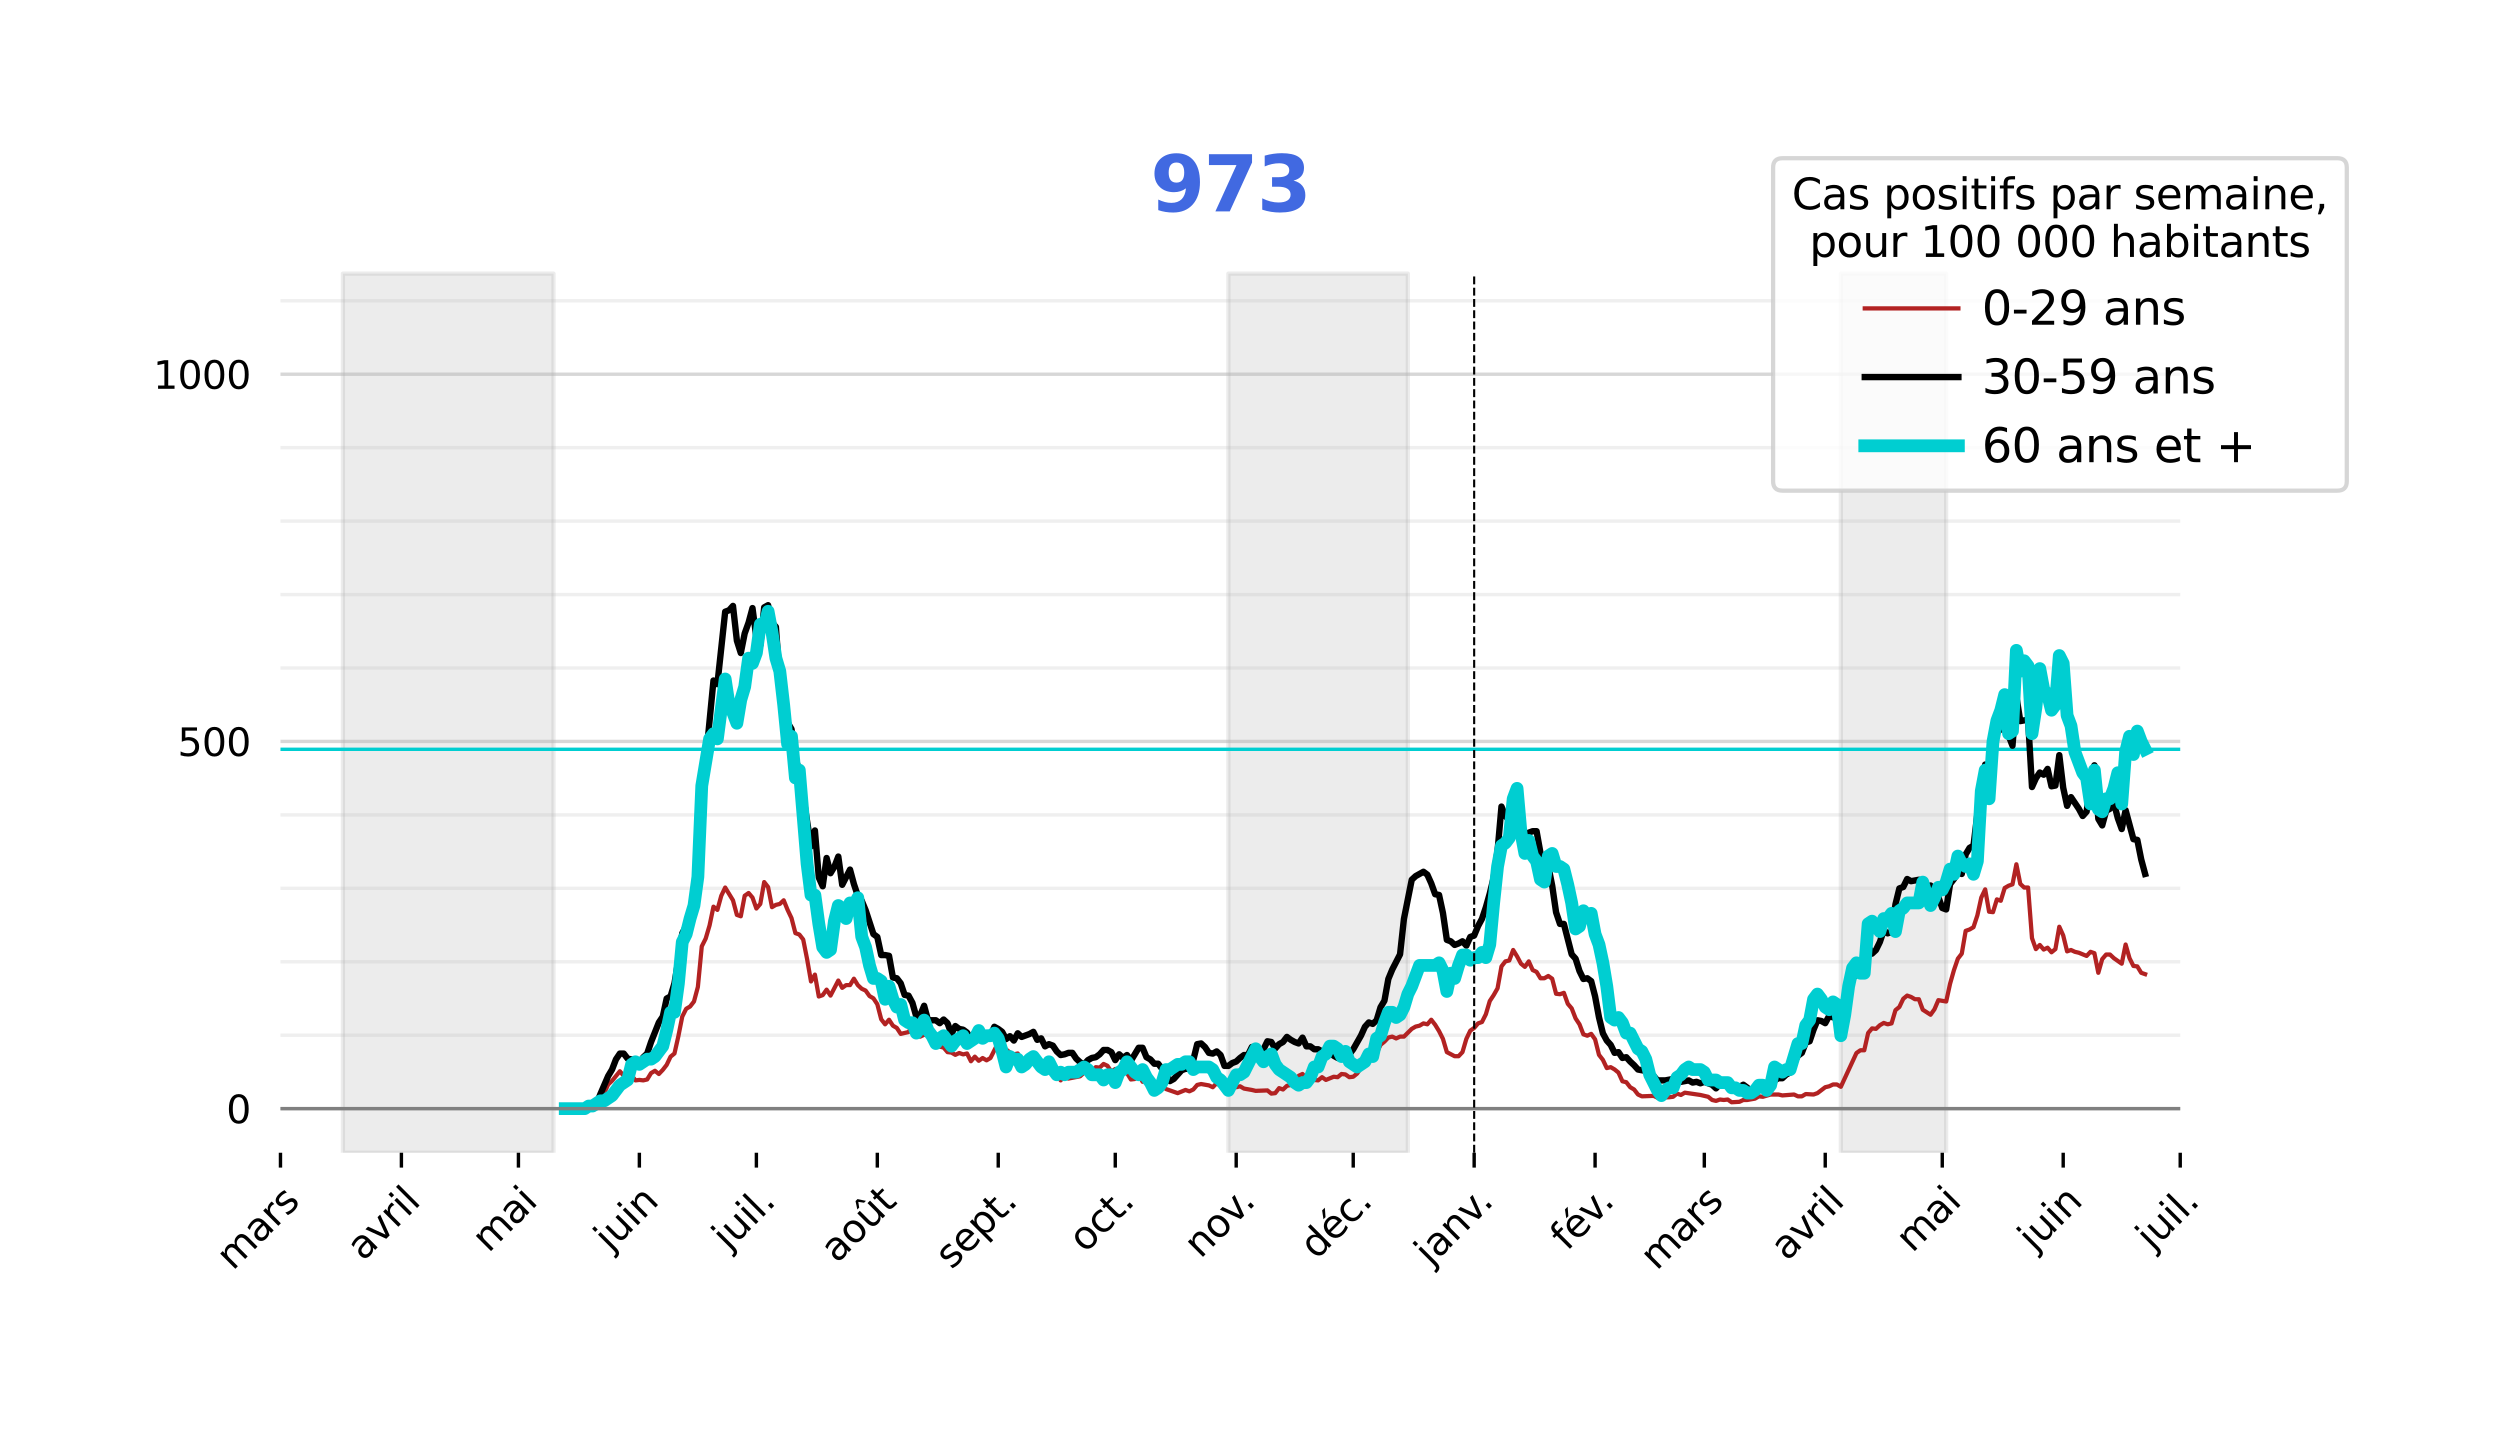 <?xml version="1.0" encoding="utf-8" standalone="no"?>
<!DOCTYPE svg PUBLIC "-//W3C//DTD SVG 1.1//EN"
  "http://www.w3.org/Graphics/SVG/1.1/DTD/svg11.dtd">
<svg height="336.05pt" version="1.1" viewBox="0 0 587.445 336.05" width="587.445pt" xmlns="http://www.w3.org/2000/svg" xmlns:xlink="http://www.w3.org/1999/xlink">
 <defs>
  <style type="text/css">*{stroke-linecap:butt;stroke-linejoin:round;}</style>
 </defs>
 <g id="figure_1">
  <g id="patch_1">
   <path d="M 0 336.05 
L 587.445 336.05 
L 587.445 0 
L 0 0 
z
" style="fill:#ffffff;"/>
  </g>
  <g id="axes_1">
   <g id="patch_2">
    <path d="M 65.905 270.861 
L 512.305 270.861 
L 512.305 53.421 
L 65.905 53.421 
z
" style="fill:none;opacity:0;"/>
   </g>
   <g id="patch_3">
    <path clip-path="url(#p970614bb19)" d="M 80.571 270.861 
L 80.571 64.293 
L 130.069 64.293 
L 130.069 270.861 
z
" style="fill:#808080;opacity:0.15;stroke:#808080;stroke-linejoin:miter;"/>
   </g>
   <g id="patch_4">
    <path clip-path="url(#p970614bb19)" d="M 288.647 270.861 
L 288.647 64.293 
L 330.812 64.293 
L 330.812 270.861 
z
" style="fill:#808080;opacity:0.15;stroke:#808080;stroke-linejoin:miter;"/>
   </g>
   <g id="patch_5">
    <path clip-path="url(#p970614bb19)" d="M 432.558 270.861 
L 432.558 64.293 
L 457.307 64.293 
L 457.307 270.861 
z
" style="fill:#808080;opacity:0.15;stroke:#808080;stroke-linejoin:miter;"/>
   </g>
   <g id="matplotlib.axis_1">
    <g id="xtick_1">
     <g id="line2d_1">
      <defs>
       <path d="M 0 0 
L 0 3.5 
" id="mcc4a1813ba" style="stroke:#000000;stroke-width:0.8;"/>
      </defs>
      <g>
       <use style="stroke:#000000;stroke-width:0.8;" x="65.905" xlink:href="#mcc4a1813ba" y="270.861"/>
      </g>
     </g>
     <g id="text_1">
      <!-- mars -->
      <g transform="translate(54.71 298.726)rotate(-45)scale(0.09 -0.09)">
       <defs>
        <path d="M 3328 2828 
Q 3544 3216 3844 3400 
Q 4144 3584 4550 3584 
Q 5097 3584 5394 3201 
Q 5691 2819 5691 2113 
L 5691 0 
L 5113 0 
L 5113 2094 
Q 5113 2597 4934 2840 
Q 4756 3084 4391 3084 
Q 3944 3084 3684 2787 
Q 3425 2491 3425 1978 
L 3425 0 
L 2847 0 
L 2847 2094 
Q 2847 2600 2669 2842 
Q 2491 3084 2119 3084 
Q 1678 3084 1418 2786 
Q 1159 2488 1159 1978 
L 1159 0 
L 581 0 
L 581 3500 
L 1159 3500 
L 1159 2956 
Q 1356 3278 1631 3431 
Q 1906 3584 2284 3584 
Q 2666 3584 2933 3390 
Q 3200 3197 3328 2828 
z
" id="DejaVuSans-6d" transform="scale(0.016)"/>
        <path d="M 2194 1759 
Q 1497 1759 1228 1600 
Q 959 1441 959 1056 
Q 959 750 1161 570 
Q 1363 391 1709 391 
Q 2188 391 2477 730 
Q 2766 1069 2766 1631 
L 2766 1759 
L 2194 1759 
z
M 3341 1997 
L 3341 0 
L 2766 0 
L 2766 531 
Q 2569 213 2275 61 
Q 1981 -91 1556 -91 
Q 1019 -91 701 211 
Q 384 513 384 1019 
Q 384 1609 779 1909 
Q 1175 2209 1959 2209 
L 2766 2209 
L 2766 2266 
Q 2766 2663 2505 2880 
Q 2244 3097 1772 3097 
Q 1472 3097 1187 3025 
Q 903 2953 641 2809 
L 641 3341 
Q 956 3463 1253 3523 
Q 1550 3584 1831 3584 
Q 2591 3584 2966 3190 
Q 3341 2797 3341 1997 
z
" id="DejaVuSans-61" transform="scale(0.016)"/>
        <path d="M 2631 2963 
Q 2534 3019 2420 3045 
Q 2306 3072 2169 3072 
Q 1681 3072 1420 2755 
Q 1159 2438 1159 1844 
L 1159 0 
L 581 0 
L 581 3500 
L 1159 3500 
L 1159 2956 
Q 1341 3275 1631 3429 
Q 1922 3584 2338 3584 
Q 2397 3584 2469 3576 
Q 2541 3569 2628 3553 
L 2631 2963 
z
" id="DejaVuSans-72" transform="scale(0.016)"/>
        <path d="M 2834 3397 
L 2834 2853 
Q 2591 2978 2328 3040 
Q 2066 3103 1784 3103 
Q 1356 3103 1142 2972 
Q 928 2841 928 2578 
Q 928 2378 1081 2264 
Q 1234 2150 1697 2047 
L 1894 2003 
Q 2506 1872 2764 1633 
Q 3022 1394 3022 966 
Q 3022 478 2636 193 
Q 2250 -91 1575 -91 
Q 1294 -91 989 -36 
Q 684 19 347 128 
L 347 722 
Q 666 556 975 473 
Q 1284 391 1588 391 
Q 1994 391 2212 530 
Q 2431 669 2431 922 
Q 2431 1156 2273 1281 
Q 2116 1406 1581 1522 
L 1381 1569 
Q 847 1681 609 1914 
Q 372 2147 372 2553 
Q 372 3047 722 3315 
Q 1072 3584 1716 3584 
Q 2034 3584 2315 3537 
Q 2597 3491 2834 3397 
z
" id="DejaVuSans-73" transform="scale(0.016)"/>
       </defs>
       <use xlink:href="#DejaVuSans-6d"/>
       <use x="97.412" xlink:href="#DejaVuSans-61"/>
       <use x="158.691" xlink:href="#DejaVuSans-72"/>
       <use x="199.805" xlink:href="#DejaVuSans-73"/>
      </g>
     </g>
    </g>
    <g id="xtick_2">
     <g id="line2d_2">
      <g>
       <use style="stroke:#000000;stroke-width:0.8;" x="94.321" xlink:href="#mcc4a1813ba" y="270.861"/>
      </g>
     </g>
     <g id="text_2">
      <!-- avril -->
      <g transform="translate(85.337 296.515)rotate(-45)scale(0.09 -0.09)">
       <defs>
        <path d="M 191 3500 
L 800 3500 
L 1894 563 
L 2988 3500 
L 3597 3500 
L 2284 0 
L 1503 0 
L 191 3500 
z
" id="DejaVuSans-76" transform="scale(0.016)"/>
        <path d="M 603 3500 
L 1178 3500 
L 1178 0 
L 603 0 
L 603 3500 
z
M 603 4863 
L 1178 4863 
L 1178 4134 
L 603 4134 
L 603 4863 
z
" id="DejaVuSans-69" transform="scale(0.016)"/>
        <path d="M 603 4863 
L 1178 4863 
L 1178 0 
L 603 0 
L 603 4863 
z
" id="DejaVuSans-6c" transform="scale(0.016)"/>
       </defs>
       <use xlink:href="#DejaVuSans-61"/>
       <use x="61.279" xlink:href="#DejaVuSans-76"/>
       <use x="120.459" xlink:href="#DejaVuSans-72"/>
       <use x="161.572" xlink:href="#DejaVuSans-69"/>
       <use x="189.355" xlink:href="#DejaVuSans-6c"/>
      </g>
     </g>
    </g>
    <g id="xtick_3">
     <g id="line2d_3">
      <g>
       <use style="stroke:#000000;stroke-width:0.8;" x="121.82" xlink:href="#mcc4a1813ba" y="270.861"/>
      </g>
     </g>
     <g id="text_3">
      <!-- mai -->
      <g transform="translate(114.788 294.563)rotate(-45)scale(0.09 -0.09)">
       <use xlink:href="#DejaVuSans-6d"/>
       <use x="97.412" xlink:href="#DejaVuSans-61"/>
       <use x="158.691" xlink:href="#DejaVuSans-69"/>
      </g>
     </g>
    </g>
    <g id="xtick_4">
     <g id="line2d_4">
      <g>
       <use style="stroke:#000000;stroke-width:0.8;" x="150.235" xlink:href="#mcc4a1813ba" y="270.861"/>
      </g>
     </g>
     <g id="text_4">
      <!-- juin -->
      <g transform="translate(143.469 294.299)rotate(-45)scale(0.09 -0.09)">
       <defs>
        <path d="M 603 3500 
L 1178 3500 
L 1178 -63 
Q 1178 -731 923 -1031 
Q 669 -1331 103 -1331 
L -116 -1331 
L -116 -844 
L 38 -844 
Q 366 -844 484 -692 
Q 603 -541 603 -63 
L 603 3500 
z
M 603 4863 
L 1178 4863 
L 1178 4134 
L 603 4134 
L 603 4863 
z
" id="DejaVuSans-6a" transform="scale(0.016)"/>
        <path d="M 544 1381 
L 544 3500 
L 1119 3500 
L 1119 1403 
Q 1119 906 1312 657 
Q 1506 409 1894 409 
Q 2359 409 2629 706 
Q 2900 1003 2900 1516 
L 2900 3500 
L 3475 3500 
L 3475 0 
L 2900 0 
L 2900 538 
Q 2691 219 2414 64 
Q 2138 -91 1772 -91 
Q 1169 -91 856 284 
Q 544 659 544 1381 
z
M 1991 3584 
L 1991 3584 
z
" id="DejaVuSans-75" transform="scale(0.016)"/>
        <path d="M 3513 2113 
L 3513 0 
L 2938 0 
L 2938 2094 
Q 2938 2591 2744 2837 
Q 2550 3084 2163 3084 
Q 1697 3084 1428 2787 
Q 1159 2491 1159 1978 
L 1159 0 
L 581 0 
L 581 3500 
L 1159 3500 
L 1159 2956 
Q 1366 3272 1645 3428 
Q 1925 3584 2291 3584 
Q 2894 3584 3203 3211 
Q 3513 2838 3513 2113 
z
" id="DejaVuSans-6e" transform="scale(0.016)"/>
       </defs>
       <use xlink:href="#DejaVuSans-6a"/>
       <use x="27.783" xlink:href="#DejaVuSans-75"/>
       <use x="91.162" xlink:href="#DejaVuSans-69"/>
       <use x="118.945" xlink:href="#DejaVuSans-6e"/>
      </g>
     </g>
    </g>
    <g id="xtick_5">
     <g id="line2d_5">
      <g>
       <use style="stroke:#000000;stroke-width:0.8;" x="177.734" xlink:href="#mcc4a1813ba" y="270.861"/>
      </g>
     </g>
     <g id="text_5">
      <!-- juil. -->
      <g transform="translate(171.21 294.056)rotate(-45)scale(0.09 -0.09)">
       <defs>
        <path d="M 684 794 
L 1344 794 
L 1344 0 
L 684 0 
L 684 794 
z
" id="DejaVuSans-2e" transform="scale(0.016)"/>
       </defs>
       <use xlink:href="#DejaVuSans-6a"/>
       <use x="27.783" xlink:href="#DejaVuSans-75"/>
       <use x="91.162" xlink:href="#DejaVuSans-69"/>
       <use x="118.945" xlink:href="#DejaVuSans-6c"/>
       <use x="146.729" xlink:href="#DejaVuSans-2e"/>
      </g>
     </g>
    </g>
    <g id="xtick_6">
     <g id="line2d_6">
      <g>
       <use style="stroke:#000000;stroke-width:0.8;" x="206.15" xlink:href="#mcc4a1813ba" y="270.861"/>
      </g>
     </g>
     <g id="text_6">
      <!-- août -->
      <g transform="translate(196.663 297.018)rotate(-45)scale(0.09 -0.09)">
       <defs>
        <path d="M 1959 3097 
Q 1497 3097 1228 2736 
Q 959 2375 959 1747 
Q 959 1119 1226 758 
Q 1494 397 1959 397 
Q 2419 397 2687 759 
Q 2956 1122 2956 1747 
Q 2956 2369 2687 2733 
Q 2419 3097 1959 3097 
z
M 1959 3584 
Q 2709 3584 3137 3096 
Q 3566 2609 3566 1747 
Q 3566 888 3137 398 
Q 2709 -91 1959 -91 
Q 1206 -91 779 398 
Q 353 888 353 1747 
Q 353 2609 779 3096 
Q 1206 3584 1959 3584 
z
" id="DejaVuSans-6f" transform="scale(0.016)"/>
        <path d="M 544 1381 
L 544 3500 
L 1119 3500 
L 1119 1403 
Q 1119 906 1312 657 
Q 1506 409 1894 409 
Q 2359 409 2629 706 
Q 2900 1003 2900 1516 
L 2900 3500 
L 3475 3500 
L 3475 0 
L 2900 0 
L 2900 538 
Q 2691 219 2414 64 
Q 2138 -91 1772 -91 
Q 1169 -91 856 284 
Q 544 659 544 1381 
z
M 1991 3584 
L 1991 3584 
z
M 1753 5119 
L 2215 5119 
L 2981 3944 
L 2547 3944 
L 1984 4709 
L 1422 3944 
L 987 3944 
L 1753 5119 
z
" id="DejaVuSans-fb" transform="scale(0.016)"/>
        <path d="M 1172 4494 
L 1172 3500 
L 2356 3500 
L 2356 3053 
L 1172 3053 
L 1172 1153 
Q 1172 725 1289 603 
Q 1406 481 1766 481 
L 2356 481 
L 2356 0 
L 1766 0 
Q 1100 0 847 248 
Q 594 497 594 1153 
L 594 3053 
L 172 3053 
L 172 3500 
L 594 3500 
L 594 4494 
L 1172 4494 
z
" id="DejaVuSans-74" transform="scale(0.016)"/>
       </defs>
       <use xlink:href="#DejaVuSans-61"/>
       <use x="61.279" xlink:href="#DejaVuSans-6f"/>
       <use x="122.461" xlink:href="#DejaVuSans-fb"/>
       <use x="185.84" xlink:href="#DejaVuSans-74"/>
      </g>
     </g>
    </g>
    <g id="xtick_7">
     <g id="line2d_7">
      <g>
       <use style="stroke:#000000;stroke-width:0.8;" x="234.565" xlink:href="#mcc4a1813ba" y="270.861"/>
      </g>
     </g>
     <g id="text_7">
      <!-- sept. -->
      <g transform="translate(223.612 298.485)rotate(-45)scale(0.09 -0.09)">
       <defs>
        <path d="M 3597 1894 
L 3597 1613 
L 953 1613 
Q 991 1019 1311 708 
Q 1631 397 2203 397 
Q 2534 397 2845 478 
Q 3156 559 3463 722 
L 3463 178 
Q 3153 47 2828 -22 
Q 2503 -91 2169 -91 
Q 1331 -91 842 396 
Q 353 884 353 1716 
Q 353 2575 817 3079 
Q 1281 3584 2069 3584 
Q 2775 3584 3186 3129 
Q 3597 2675 3597 1894 
z
M 3022 2063 
Q 3016 2534 2758 2815 
Q 2500 3097 2075 3097 
Q 1594 3097 1305 2825 
Q 1016 2553 972 2059 
L 3022 2063 
z
" id="DejaVuSans-65" transform="scale(0.016)"/>
        <path d="M 1159 525 
L 1159 -1331 
L 581 -1331 
L 581 3500 
L 1159 3500 
L 1159 2969 
Q 1341 3281 1617 3432 
Q 1894 3584 2278 3584 
Q 2916 3584 3314 3078 
Q 3713 2572 3713 1747 
Q 3713 922 3314 415 
Q 2916 -91 2278 -91 
Q 1894 -91 1617 61 
Q 1341 213 1159 525 
z
M 3116 1747 
Q 3116 2381 2855 2742 
Q 2594 3103 2138 3103 
Q 1681 3103 1420 2742 
Q 1159 2381 1159 1747 
Q 1159 1113 1420 752 
Q 1681 391 2138 391 
Q 2594 391 2855 752 
Q 3116 1113 3116 1747 
z
" id="DejaVuSans-70" transform="scale(0.016)"/>
       </defs>
       <use xlink:href="#DejaVuSans-73"/>
       <use x="52.1" xlink:href="#DejaVuSans-65"/>
       <use x="113.623" xlink:href="#DejaVuSans-70"/>
       <use x="177.1" xlink:href="#DejaVuSans-74"/>
       <use x="216.309" xlink:href="#DejaVuSans-2e"/>
      </g>
     </g>
    </g>
    <g id="xtick_8">
     <g id="line2d_8">
      <g>
       <use style="stroke:#000000;stroke-width:0.8;" x="262.064" xlink:href="#mcc4a1813ba" y="270.861"/>
      </g>
     </g>
     <g id="text_8">
      <!-- oct. -->
      <g transform="translate(254.989 294.607)rotate(-45)scale(0.09 -0.09)">
       <defs>
        <path d="M 3122 3366 
L 3122 2828 
Q 2878 2963 2633 3030 
Q 2388 3097 2138 3097 
Q 1578 3097 1268 2742 
Q 959 2388 959 1747 
Q 959 1106 1268 751 
Q 1578 397 2138 397 
Q 2388 397 2633 464 
Q 2878 531 3122 666 
L 3122 134 
Q 2881 22 2623 -34 
Q 2366 -91 2075 -91 
Q 1284 -91 818 406 
Q 353 903 353 1747 
Q 353 2603 823 3093 
Q 1294 3584 2113 3584 
Q 2378 3584 2631 3529 
Q 2884 3475 3122 3366 
z
" id="DejaVuSans-63" transform="scale(0.016)"/>
       </defs>
       <use xlink:href="#DejaVuSans-6f"/>
       <use x="61.182" xlink:href="#DejaVuSans-63"/>
       <use x="116.162" xlink:href="#DejaVuSans-74"/>
       <use x="155.371" xlink:href="#DejaVuSans-2e"/>
      </g>
     </g>
    </g>
    <g id="xtick_9">
     <g id="line2d_9">
      <g>
       <use style="stroke:#000000;stroke-width:0.8;" x="290.48" xlink:href="#mcc4a1813ba" y="270.861"/>
      </g>
     </g>
     <g id="text_9">
      <!-- nov. -->
      <g transform="translate(282.092 295.919)rotate(-45)scale(0.09 -0.09)">
       <use xlink:href="#DejaVuSans-6e"/>
       <use x="63.379" xlink:href="#DejaVuSans-6f"/>
       <use x="124.561" xlink:href="#DejaVuSans-76"/>
       <use x="175.99" xlink:href="#DejaVuSans-2e"/>
      </g>
     </g>
    </g>
    <g id="xtick_10">
     <g id="line2d_10">
      <g>
       <use style="stroke:#000000;stroke-width:0.8;" x="317.979" xlink:href="#mcc4a1813ba" y="270.861"/>
      </g>
     </g>
     <g id="text_10">
      <!-- déc. -->
      <g transform="translate(309.337 296.174)rotate(-45)scale(0.09 -0.09)">
       <defs>
        <path d="M 2906 2969 
L 2906 4863 
L 3481 4863 
L 3481 0 
L 2906 0 
L 2906 525 
Q 2725 213 2448 61 
Q 2172 -91 1784 -91 
Q 1150 -91 751 415 
Q 353 922 353 1747 
Q 353 2572 751 3078 
Q 1150 3584 1784 3584 
Q 2172 3584 2448 3432 
Q 2725 3281 2906 2969 
z
M 947 1747 
Q 947 1113 1208 752 
Q 1469 391 1925 391 
Q 2381 391 2643 752 
Q 2906 1113 2906 1747 
Q 2906 2381 2643 2742 
Q 2381 3103 1925 3103 
Q 1469 3103 1208 2742 
Q 947 2381 947 1747 
z
" id="DejaVuSans-64" transform="scale(0.016)"/>
        <path d="M 3597 1894 
L 3597 1613 
L 953 1613 
Q 991 1019 1311 708 
Q 1631 397 2203 397 
Q 2534 397 2845 478 
Q 3156 559 3463 722 
L 3463 178 
Q 3153 47 2828 -22 
Q 2503 -91 2169 -91 
Q 1331 -91 842 396 
Q 353 884 353 1716 
Q 353 2575 817 3079 
Q 1281 3584 2069 3584 
Q 2775 3584 3186 3129 
Q 3597 2675 3597 1894 
z
M 3022 2063 
Q 3016 2534 2758 2815 
Q 2500 3097 2075 3097 
Q 1594 3097 1305 2825 
Q 1016 2553 972 2059 
L 3022 2063 
z
M 2466 5119 
L 3088 5119 
L 2070 3944 
L 1591 3944 
L 2466 5119 
z
" id="DejaVuSans-e9" transform="scale(0.016)"/>
       </defs>
       <use xlink:href="#DejaVuSans-64"/>
       <use x="63.477" xlink:href="#DejaVuSans-e9"/>
       <use x="125" xlink:href="#DejaVuSans-63"/>
       <use x="179.98" xlink:href="#DejaVuSans-2e"/>
      </g>
     </g>
    </g>
    <g id="xtick_11">
     <g id="line2d_11">
      <g>
       <use style="stroke:#000000;stroke-width:0.8;" x="346.395" xlink:href="#mcc4a1813ba" y="270.861"/>
      </g>
     </g>
     <g id="text_11">
      <!-- janv. -->
      <g transform="translate(336.233 297.693)rotate(-45)scale(0.09 -0.09)">
       <use xlink:href="#DejaVuSans-6a"/>
       <use x="27.783" xlink:href="#DejaVuSans-61"/>
       <use x="89.062" xlink:href="#DejaVuSans-6e"/>
       <use x="152.441" xlink:href="#DejaVuSans-76"/>
       <use x="203.871" xlink:href="#DejaVuSans-2e"/>
      </g>
     </g>
    </g>
    <g id="xtick_12">
     <g id="line2d_12">
      <g>
       <use style="stroke:#000000;stroke-width:0.8;" x="374.81" xlink:href="#mcc4a1813ba" y="270.861"/>
      </g>
     </g>
     <g id="text_12">
      <!-- fév. -->
      <g transform="translate(368.194 294.148)rotate(-45)scale(0.09 -0.09)">
       <defs>
        <path d="M 2375 4863 
L 2375 4384 
L 1825 4384 
Q 1516 4384 1395 4259 
Q 1275 4134 1275 3809 
L 1275 3500 
L 2222 3500 
L 2222 3053 
L 1275 3053 
L 1275 0 
L 697 0 
L 697 3053 
L 147 3053 
L 147 3500 
L 697 3500 
L 697 3744 
Q 697 4328 969 4595 
Q 1241 4863 1831 4863 
L 2375 4863 
z
" id="DejaVuSans-66" transform="scale(0.016)"/>
       </defs>
       <use xlink:href="#DejaVuSans-66"/>
       <use x="35.205" xlink:href="#DejaVuSans-e9"/>
       <use x="96.729" xlink:href="#DejaVuSans-76"/>
       <use x="148.158" xlink:href="#DejaVuSans-2e"/>
      </g>
     </g>
    </g>
    <g id="xtick_13">
     <g id="line2d_13">
      <g>
       <use style="stroke:#000000;stroke-width:0.8;" x="400.476" xlink:href="#mcc4a1813ba" y="270.861"/>
      </g>
     </g>
     <g id="text_13">
      <!-- mars -->
      <g transform="translate(389.281 298.726)rotate(-45)scale(0.09 -0.09)">
       <use xlink:href="#DejaVuSans-6d"/>
       <use x="97.412" xlink:href="#DejaVuSans-61"/>
       <use x="158.691" xlink:href="#DejaVuSans-72"/>
       <use x="199.805" xlink:href="#DejaVuSans-73"/>
      </g>
     </g>
    </g>
    <g id="xtick_14">
     <g id="line2d_14">
      <g>
       <use style="stroke:#000000;stroke-width:0.8;" x="428.891" xlink:href="#mcc4a1813ba" y="270.861"/>
      </g>
     </g>
     <g id="text_14">
      <!-- avril -->
      <g transform="translate(419.908 296.515)rotate(-45)scale(0.09 -0.09)">
       <use xlink:href="#DejaVuSans-61"/>
       <use x="61.279" xlink:href="#DejaVuSans-76"/>
       <use x="120.459" xlink:href="#DejaVuSans-72"/>
       <use x="161.572" xlink:href="#DejaVuSans-69"/>
       <use x="189.355" xlink:href="#DejaVuSans-6c"/>
      </g>
     </g>
    </g>
    <g id="xtick_15">
     <g id="line2d_15">
      <g>
       <use style="stroke:#000000;stroke-width:0.8;" x="456.39" xlink:href="#mcc4a1813ba" y="270.861"/>
      </g>
     </g>
     <g id="text_15">
      <!-- mai -->
      <g transform="translate(449.359 294.563)rotate(-45)scale(0.09 -0.09)">
       <use xlink:href="#DejaVuSans-6d"/>
       <use x="97.412" xlink:href="#DejaVuSans-61"/>
       <use x="158.691" xlink:href="#DejaVuSans-69"/>
      </g>
     </g>
    </g>
    <g id="xtick_16">
     <g id="line2d_16">
      <g>
       <use style="stroke:#000000;stroke-width:0.8;" x="484.806" xlink:href="#mcc4a1813ba" y="270.861"/>
      </g>
     </g>
     <g id="text_16">
      <!-- juin -->
      <g transform="translate(478.039 294.299)rotate(-45)scale(0.09 -0.09)">
       <use xlink:href="#DejaVuSans-6a"/>
       <use x="27.783" xlink:href="#DejaVuSans-75"/>
       <use x="91.162" xlink:href="#DejaVuSans-69"/>
       <use x="118.945" xlink:href="#DejaVuSans-6e"/>
      </g>
     </g>
    </g>
    <g id="xtick_17">
     <g id="line2d_17">
      <g>
       <use style="stroke:#000000;stroke-width:0.8;" x="512.305" xlink:href="#mcc4a1813ba" y="270.861"/>
      </g>
     </g>
     <g id="text_17">
      <!-- juil. -->
      <g transform="translate(505.781 294.056)rotate(-45)scale(0.09 -0.09)">
       <use xlink:href="#DejaVuSans-6a"/>
       <use x="27.783" xlink:href="#DejaVuSans-75"/>
       <use x="91.162" xlink:href="#DejaVuSans-69"/>
       <use x="118.945" xlink:href="#DejaVuSans-6c"/>
       <use x="146.729" xlink:href="#DejaVuSans-2e"/>
      </g>
     </g>
    </g>
   </g>
   <g id="matplotlib.axis_2">
    <g id="ytick_1">
     <g id="line2d_18">
      <path clip-path="url(#p970614bb19)" d="M 65.905 260.506 
L 512.305 260.506 
" style="fill:none;stroke:#b0b0b0;stroke-linecap:square;stroke-opacity:0.5;stroke-width:0.8;"/>
     </g>
     <g id="text_18">
      <!-- 0 -->
      <g transform="translate(53.179 263.926)scale(0.09 -0.09)">
       <defs>
        <path d="M 2034 4250 
Q 1547 4250 1301 3770 
Q 1056 3291 1056 2328 
Q 1056 1369 1301 889 
Q 1547 409 2034 409 
Q 2525 409 2770 889 
Q 3016 1369 3016 2328 
Q 3016 3291 2770 3770 
Q 2525 4250 2034 4250 
z
M 2034 4750 
Q 2819 4750 3233 4129 
Q 3647 3509 3647 2328 
Q 3647 1150 3233 529 
Q 2819 -91 2034 -91 
Q 1250 -91 836 529 
Q 422 1150 422 2328 
Q 422 3509 836 4129 
Q 1250 4750 2034 4750 
z
" id="DejaVuSans-30" transform="scale(0.016)"/>
       </defs>
       <use xlink:href="#DejaVuSans-30"/>
      </g>
     </g>
    </g>
    <g id="ytick_2">
     <g id="line2d_19">
      <path clip-path="url(#p970614bb19)" d="M 65.905 174.221 
L 512.305 174.221 
" style="fill:none;stroke:#b0b0b0;stroke-linecap:square;stroke-opacity:0.5;stroke-width:0.8;"/>
     </g>
     <g id="text_19">
      <!-- 500 -->
      <g transform="translate(41.726 177.64)scale(0.09 -0.09)">
       <defs>
        <path d="M 691 4666 
L 3169 4666 
L 3169 4134 
L 1269 4134 
L 1269 2991 
Q 1406 3038 1543 3061 
Q 1681 3084 1819 3084 
Q 2600 3084 3056 2656 
Q 3513 2228 3513 1497 
Q 3513 744 3044 326 
Q 2575 -91 1722 -91 
Q 1428 -91 1123 -41 
Q 819 9 494 109 
L 494 744 
Q 775 591 1075 516 
Q 1375 441 1709 441 
Q 2250 441 2565 725 
Q 2881 1009 2881 1497 
Q 2881 1984 2565 2268 
Q 2250 2553 1709 2553 
Q 1456 2553 1204 2497 
Q 953 2441 691 2322 
L 691 4666 
z
" id="DejaVuSans-35" transform="scale(0.016)"/>
       </defs>
       <use xlink:href="#DejaVuSans-35"/>
       <use x="63.623" xlink:href="#DejaVuSans-30"/>
       <use x="127.246" xlink:href="#DejaVuSans-30"/>
      </g>
     </g>
    </g>
    <g id="ytick_3">
     <g id="line2d_20">
      <path clip-path="url(#p970614bb19)" d="M 65.905 87.935 
L 512.305 87.935 
" style="fill:none;stroke:#b0b0b0;stroke-linecap:square;stroke-opacity:0.5;stroke-width:0.8;"/>
     </g>
     <g id="text_20">
      <!-- 1000 -->
      <g transform="translate(36 91.354)scale(0.09 -0.09)">
       <defs>
        <path d="M 794 531 
L 1825 531 
L 1825 4091 
L 703 3866 
L 703 4441 
L 1819 4666 
L 2450 4666 
L 2450 531 
L 3481 531 
L 3481 0 
L 794 0 
L 794 531 
z
" id="DejaVuSans-31" transform="scale(0.016)"/>
       </defs>
       <use xlink:href="#DejaVuSans-31"/>
       <use x="63.623" xlink:href="#DejaVuSans-30"/>
       <use x="127.246" xlink:href="#DejaVuSans-30"/>
       <use x="190.869" xlink:href="#DejaVuSans-30"/>
      </g>
     </g>
    </g>
    <g id="ytick_4">
     <g id="line2d_21">
      <path clip-path="url(#p970614bb19)" d="M 65.905 243.249 
L 512.305 243.249 
" style="fill:none;stroke:#b0b0b0;stroke-linecap:square;stroke-opacity:0.2;stroke-width:0.8;"/>
     </g>
    </g>
    <g id="ytick_5">
     <g id="line2d_22">
      <path clip-path="url(#p970614bb19)" d="M 65.905 225.992 
L 512.305 225.992 
" style="fill:none;stroke:#b0b0b0;stroke-linecap:square;stroke-opacity:0.2;stroke-width:0.8;"/>
     </g>
    </g>
    <g id="ytick_6">
     <g id="line2d_23">
      <path clip-path="url(#p970614bb19)" d="M 65.905 208.735 
L 512.305 208.735 
" style="fill:none;stroke:#b0b0b0;stroke-linecap:square;stroke-opacity:0.2;stroke-width:0.8;"/>
     </g>
    </g>
    <g id="ytick_7">
     <g id="line2d_24">
      <path clip-path="url(#p970614bb19)" d="M 65.905 191.478 
L 512.305 191.478 
" style="fill:none;stroke:#b0b0b0;stroke-linecap:square;stroke-opacity:0.2;stroke-width:0.8;"/>
     </g>
    </g>
    <g id="ytick_8">
     <g id="line2d_25">
      <path clip-path="url(#p970614bb19)" d="M 65.905 156.963 
L 512.305 156.963 
" style="fill:none;stroke:#b0b0b0;stroke-linecap:square;stroke-opacity:0.2;stroke-width:0.8;"/>
     </g>
    </g>
    <g id="ytick_9">
     <g id="line2d_26">
      <path clip-path="url(#p970614bb19)" d="M 65.905 139.706 
L 512.305 139.706 
" style="fill:none;stroke:#b0b0b0;stroke-linecap:square;stroke-opacity:0.2;stroke-width:0.8;"/>
     </g>
    </g>
    <g id="ytick_10">
     <g id="line2d_27">
      <path clip-path="url(#p970614bb19)" d="M 65.905 122.449 
L 512.305 122.449 
" style="fill:none;stroke:#b0b0b0;stroke-linecap:square;stroke-opacity:0.2;stroke-width:0.8;"/>
     </g>
    </g>
    <g id="ytick_11">
     <g id="line2d_28">
      <path clip-path="url(#p970614bb19)" d="M 65.905 105.192 
L 512.305 105.192 
" style="fill:none;stroke:#b0b0b0;stroke-linecap:square;stroke-opacity:0.2;stroke-width:0.8;"/>
     </g>
    </g>
    <g id="ytick_12">
     <g id="line2d_29">
      <path clip-path="url(#p970614bb19)" d="M 65.905 70.678 
L 512.305 70.678 
" style="fill:none;stroke:#b0b0b0;stroke-linecap:square;stroke-opacity:0.2;stroke-width:0.8;"/>
     </g>
    </g>
   </g>
   <g id="line2d_30">
    <path clip-path="url(#p970614bb19)" d="M 65.905 176.068 
L 512.305 176.068 
" style="fill:none;stroke:#00ced1;stroke-linecap:square;stroke-width:0.8;"/>
   </g>
   <g id="line2d_31">
    <path clip-path="url(#p970614bb19)" d="M 132.819 260.506 
L 139.236 260.399 
L 140.152 259.328 
L 141.069 258.471 
L 141.985 256.864 
L 142.902 254.829 
L 143.819 253.972 
L 145.652 251.723 
L 146.569 252.794 
L 148.402 252.687 
L 149.319 253.865 
L 150.235 253.758 
L 151.152 253.865 
L 152.068 253.651 
L 152.985 252.151 
L 153.902 251.615 
L 154.818 252.365 
L 155.735 251.401 
L 156.652 250.223 
L 157.568 248.295 
L 158.485 247.545 
L 159.402 243.474 
L 160.318 238.868 
L 161.235 237.047 
L 162.151 236.512 
L 163.068 235.333 
L 163.985 231.905 
L 164.901 222.372 
L 165.818 220.551 
L 166.735 217.444 
L 167.651 213.052 
L 168.568 213.802 
L 169.484 210.482 
L 170.401 208.553 
L 172.234 211.553 
L 173.151 214.981 
L 174.068 215.302 
L 174.984 210.482 
L 175.901 209.839 
L 176.818 210.91 
L 177.734 213.481 
L 178.651 212.41 
L 179.567 207.268 
L 180.484 208.446 
L 181.401 213.16 
L 182.317 212.624 
L 183.234 212.41 
L 184.151 211.553 
L 185.067 213.802 
L 185.984 215.73 
L 186.9 219.265 
L 187.817 219.587 
L 188.734 220.765 
L 189.65 225.371 
L 190.567 230.62 
L 191.484 229.013 
L 192.4 234.155 
L 193.317 233.834 
L 194.234 232.548 
L 195.15 233.941 
L 196.983 230.406 
L 197.9 232.12 
L 198.817 231.477 
L 199.733 231.477 
L 200.65 229.977 
L 201.567 231.477 
L 202.483 232.334 
L 203.4 232.762 
L 204.316 234.048 
L 205.233 234.583 
L 206.15 235.976 
L 207.066 239.511 
L 207.983 240.689 
L 208.9 239.618 
L 209.816 241.011 
L 210.733 241.546 
L 211.65 242.939 
L 213.483 242.51 
L 214.399 241.011 
L 215.316 242.725 
L 216.233 243.581 
L 217.149 243.153 
L 218.983 243.26 
L 219.899 243.689 
L 220.816 245.938 
L 221.733 246.152 
L 222.649 247.224 
L 223.566 247.331 
L 224.482 247.866 
L 225.399 247.438 
L 226.316 247.759 
L 227.232 247.545 
L 228.149 249.366 
L 229.066 248.295 
L 229.982 249.259 
L 230.899 248.616 
L 231.815 249.152 
L 232.732 248.616 
L 234.565 244.974 
L 235.482 246.152 
L 236.399 246.581 
L 237.315 247.331 
L 238.232 247.759 
L 239.149 247.545 
L 240.065 249.473 
L 240.982 250.973 
L 241.898 250.009 
L 242.815 249.902 
L 243.732 250.223 
L 244.648 249.902 
L 245.565 250.544 
L 246.482 251.508 
L 247.398 251.294 
L 248.315 252.365 
L 249.231 253.865 
L 250.148 252.794 
L 251.065 253.436 
L 253.815 252.901 
L 254.731 252.044 
L 255.648 250.544 
L 256.565 251.723 
L 257.481 250.758 
L 258.398 250.866 
L 259.314 250.009 
L 260.231 250.437 
L 261.148 251.83 
L 262.064 251.187 
L 262.981 251.83 
L 264.814 252.151 
L 265.731 253.651 
L 266.648 253.544 
L 267.564 252.472 
L 268.481 254.186 
L 269.397 253.865 
L 270.314 254.401 
L 271.231 254.615 
L 272.147 254.615 
L 273.064 255.043 
L 273.981 255.9 
L 276.73 256.864 
L 278.564 256.114 
L 279.48 256.436 
L 280.397 256.007 
L 281.314 254.936 
L 282.23 254.722 
L 284.064 255.043 
L 284.98 255.472 
L 285.897 254.508 
L 287.73 255.793 
L 289.563 255.257 
L 290.48 255.472 
L 291.397 255.257 
L 292.313 255.793 
L 294.146 256.114 
L 295.063 256.329 
L 297.813 256.222 
L 298.73 256.971 
L 299.646 256.864 
L 300.563 255.686 
L 301.48 256.007 
L 302.396 255.15 
L 303.313 254.936 
L 304.229 254.401 
L 305.146 252.794 
L 306.063 252.365 
L 306.979 253.436 
L 307.896 252.901 
L 308.813 253.758 
L 309.729 253.865 
L 310.646 253.115 
L 311.562 253.758 
L 313.396 253.008 
L 314.312 253.115 
L 315.229 252.365 
L 316.146 252.472 
L 317.062 253.115 
L 317.979 253.008 
L 318.896 252.258 
L 319.812 250.866 
L 320.729 248.937 
L 321.645 248.509 
L 322.562 248.295 
L 323.479 247.438 
L 324.395 245.51 
L 325.312 244.76 
L 326.229 243.796 
L 327.145 243.581 
L 328.062 244.01 
L 328.979 243.581 
L 329.895 243.581 
L 331.728 241.76 
L 332.645 241.225 
L 333.562 241.011 
L 334.478 240.475 
L 335.395 240.689 
L 336.312 239.618 
L 337.228 240.796 
L 338.145 242.296 
L 339.061 244.117 
L 339.978 247.224 
L 341.811 248.188 
L 342.728 248.188 
L 343.645 247.224 
L 344.561 244.117 
L 345.478 242.189 
L 346.395 241.546 
L 347.311 240.475 
L 348.228 240.154 
L 349.144 238.333 
L 350.061 235.226 
L 350.978 233.834 
L 351.894 232.227 
L 352.811 227.085 
L 353.728 225.907 
L 354.644 225.693 
L 355.561 223.229 
L 356.477 224.728 
L 357.394 226.442 
L 358.311 227.192 
L 359.227 225.907 
L 360.144 227.942 
L 361.061 228.371 
L 361.977 229.87 
L 362.894 229.87 
L 363.811 229.335 
L 364.727 229.977 
L 365.644 233.512 
L 366.56 233.619 
L 367.477 233.298 
L 368.394 235.869 
L 369.31 236.94 
L 370.227 239.297 
L 371.144 240.689 
L 372.06 243.046 
L 372.977 243.367 
L 373.894 242.939 
L 374.81 244.224 
L 375.727 247.866 
L 376.643 249.045 
L 377.56 250.973 
L 378.477 250.758 
L 379.393 251.294 
L 380.31 252.044 
L 381.227 254.079 
L 382.143 254.293 
L 383.06 255.472 
L 383.976 256.007 
L 384.893 257.186 
L 385.81 257.614 
L 388.56 257.507 
L 389.476 257.935 
L 392.226 257.828 
L 393.143 257.721 
L 394.059 256.971 
L 394.976 257.293 
L 395.893 256.757 
L 399.559 257.293 
L 401.392 257.721 
L 402.309 258.471 
L 403.226 258.685 
L 404.142 258.364 
L 405.059 258.471 
L 405.976 258.364 
L 406.892 259.007 
L 408.726 258.9 
L 409.642 258.471 
L 410.559 258.471 
L 412.392 258.15 
L 413.309 257.614 
L 414.225 257.721 
L 416.059 257.186 
L 417.892 257.186 
L 418.808 257.4 
L 421.558 257.186 
L 422.475 257.614 
L 423.392 257.614 
L 424.308 257.079 
L 426.142 257.186 
L 427.058 256.864 
L 428.891 255.472 
L 429.808 255.257 
L 430.725 254.829 
L 431.641 254.829 
L 432.558 255.365 
L 436.225 247.438 
L 437.141 246.795 
L 438.058 246.795 
L 438.974 242.725 
L 439.891 241.653 
L 440.808 241.76 
L 441.724 240.903 
L 442.641 240.368 
L 443.558 240.689 
L 444.474 240.475 
L 445.391 237.369 
L 446.307 236.619 
L 447.224 234.691 
L 448.141 233.941 
L 449.057 234.262 
L 449.974 234.798 
L 450.891 234.798 
L 451.807 237.261 
L 453.641 238.44 
L 454.557 237.154 
L 455.474 235.012 
L 457.307 235.333 
L 458.224 231.156 
L 459.14 227.942 
L 460.057 225.264 
L 460.974 224.086 
L 461.89 218.73 
L 462.807 218.408 
L 463.723 217.873 
L 464.64 215.088 
L 465.557 210.91 
L 466.473 208.982 
L 467.39 214.231 
L 468.307 214.338 
L 469.223 211.339 
L 470.14 211.66 
L 471.057 208.661 
L 471.973 208.125 
L 472.89 207.804 
L 473.806 203.09 
L 474.723 207.696 
L 475.64 208.553 
L 476.556 208.553 
L 477.473 220.444 
L 478.39 223.015 
L 479.306 222.05 
L 480.223 223.122 
L 481.139 222.693 
L 482.056 223.764 
L 482.973 223.015 
L 483.889 217.766 
L 484.806 219.801 
L 485.723 223.55 
L 486.639 223.229 
L 487.556 223.657 
L 488.473 223.872 
L 490.306 224.621 
L 491.222 223.657 
L 492.139 223.979 
L 493.056 228.585 
L 493.972 225.371 
L 494.889 224.3 
L 495.806 224.3 
L 496.722 225.157 
L 498.556 226.442 
L 499.472 221.943 
L 500.389 225.157 
L 501.305 226.978 
L 502.222 227.085 
L 503.139 228.585 
L 504.055 228.906 
L 504.055 228.906 
" style="fill:none;stroke:#b22222;stroke-linecap:square;"/>
   </g>
   <g id="line2d_32">
    <path clip-path="url(#p970614bb19)" d="M 132.819 260.506 
L 137.402 260.506 
L 138.319 260.166 
L 139.236 260.166 
L 140.152 259.485 
L 141.069 257.102 
L 142.902 252.847 
L 143.819 251.315 
L 144.735 248.932 
L 145.652 247.57 
L 146.569 247.57 
L 147.485 248.762 
L 148.402 248.932 
L 150.235 249.953 
L 151.152 248.421 
L 152.068 247.57 
L 152.985 244.847 
L 154.818 240.251 
L 155.735 238.889 
L 156.652 234.634 
L 157.568 234.123 
L 158.485 231.059 
L 159.402 225.612 
L 160.318 219.315 
L 161.235 217.612 
L 162.151 215.229 
L 163.068 213.697 
L 163.985 204.676 
L 164.901 185.782 
L 165.818 178.804 
L 167.651 159.91 
L 168.568 160.761 
L 170.401 143.74 
L 171.318 143.399 
L 172.234 142.378 
L 173.151 150.548 
L 174.068 153.442 
L 174.984 148.846 
L 175.901 146.293 
L 176.818 142.888 
L 177.734 149.867 
L 178.651 151.569 
L 179.567 142.718 
L 180.484 142.208 
L 181.401 146.293 
L 182.317 147.314 
L 183.234 160.08 
L 185.067 169.782 
L 185.984 171.314 
L 186.9 178.123 
L 187.817 181.187 
L 190.567 198.889 
L 191.484 195.144 
L 192.4 206.208 
L 193.317 208.251 
L 194.234 201.612 
L 195.15 205.187 
L 196.067 203.655 
L 196.983 201.272 
L 197.9 207.91 
L 199.733 204.336 
L 200.65 207.74 
L 201.567 210.463 
L 202.483 211.655 
L 203.4 213.868 
L 205.233 219.485 
L 206.15 220.166 
L 207.066 224.421 
L 207.983 224.421 
L 208.9 224.591 
L 209.816 229.698 
L 210.733 229.868 
L 211.65 231.059 
L 212.566 233.783 
L 213.483 233.953 
L 214.399 235.655 
L 215.316 238.889 
L 216.233 238.549 
L 217.149 236.336 
L 218.066 239.74 
L 219.899 239.74 
L 220.816 240.421 
L 221.733 239.57 
L 222.649 240.421 
L 223.566 242.974 
L 224.482 241.102 
L 225.399 241.783 
L 226.316 241.953 
L 227.232 242.634 
L 228.149 244.166 
L 229.066 242.634 
L 229.982 241.953 
L 230.899 242.974 
L 231.815 242.804 
L 232.732 243.315 
L 233.649 241.272 
L 234.565 241.783 
L 235.482 242.464 
L 236.399 244.166 
L 237.315 243.485 
L 238.232 244.506 
L 239.149 242.804 
L 240.065 243.655 
L 241.898 242.974 
L 242.815 242.464 
L 243.732 244.336 
L 244.648 243.996 
L 245.565 245.868 
L 246.482 245.357 
L 247.398 245.698 
L 248.315 247.059 
L 249.231 247.911 
L 250.148 247.74 
L 251.065 247.4 
L 251.981 247.4 
L 252.898 248.762 
L 253.815 249.613 
L 254.731 250.123 
L 255.648 249.102 
L 256.565 248.591 
L 257.481 248.421 
L 258.398 247.74 
L 259.314 246.719 
L 260.231 246.719 
L 261.148 247.23 
L 262.064 249.102 
L 262.981 247.74 
L 263.898 248.591 
L 264.814 247.911 
L 265.731 249.272 
L 267.564 246.208 
L 268.481 246.208 
L 269.397 248.421 
L 270.314 248.932 
L 271.231 249.953 
L 272.147 249.953 
L 273.064 251.145 
L 274.897 254.038 
L 275.814 253.528 
L 277.647 251.485 
L 278.564 251.145 
L 279.48 251.145 
L 280.397 249.102 
L 281.314 245.357 
L 282.23 245.187 
L 283.147 246.038 
L 284.064 247.4 
L 284.98 247.57 
L 285.897 247.059 
L 286.813 247.911 
L 287.73 250.464 
L 288.647 250.464 
L 289.563 249.783 
L 290.48 249.442 
L 291.397 248.591 
L 292.313 247.911 
L 293.23 247.911 
L 294.146 246.038 
L 295.063 246.379 
L 295.98 247.059 
L 296.896 246.549 
L 297.813 244.676 
L 298.73 244.847 
L 299.646 246.379 
L 300.563 245.357 
L 301.48 244.847 
L 302.396 243.655 
L 303.313 244.336 
L 304.229 244.847 
L 305.146 245.187 
L 306.063 243.825 
L 306.979 245.868 
L 307.896 245.868 
L 308.813 246.549 
L 309.729 246.549 
L 310.646 247.059 
L 311.562 246.889 
L 312.479 247.23 
L 313.396 248.081 
L 314.312 248.591 
L 315.229 247.911 
L 316.146 247.74 
L 317.062 247.74 
L 317.979 246.549 
L 319.812 243.315 
L 320.729 241.272 
L 321.645 240.251 
L 322.562 240.591 
L 323.479 239.74 
L 324.395 236.676 
L 325.312 235.144 
L 326.229 230.038 
L 327.145 227.825 
L 328.979 224.251 
L 329.895 215.91 
L 331.728 206.719 
L 332.645 205.868 
L 334.478 204.846 
L 335.395 205.527 
L 336.312 207.57 
L 337.228 210.123 
L 338.145 210.293 
L 339.061 214.549 
L 339.978 220.846 
L 340.895 221.187 
L 341.811 222.038 
L 342.728 221.698 
L 343.645 221.187 
L 344.561 222.208 
L 345.478 220.166 
L 346.395 219.825 
L 347.311 217.612 
L 348.228 215.91 
L 349.144 213.187 
L 350.061 209.953 
L 350.978 206.208 
L 351.894 199.91 
L 352.811 189.527 
L 353.728 191.74 
L 354.644 192.761 
L 355.561 190.208 
L 356.477 191.059 
L 357.394 193.953 
L 358.311 196.165 
L 359.227 195.655 
L 360.144 195.314 
L 361.061 195.314 
L 361.977 200.421 
L 362.894 202.293 
L 363.811 203.485 
L 364.727 208.08 
L 365.644 214.378 
L 366.56 217.102 
L 367.477 217.102 
L 369.31 224.251 
L 370.227 225.272 
L 371.144 228.166 
L 372.06 230.038 
L 372.977 229.868 
L 373.894 230.549 
L 374.81 234.123 
L 375.727 239.059 
L 376.643 242.804 
L 377.56 244.506 
L 378.477 245.528 
L 379.393 247.4 
L 380.31 247.23 
L 381.227 248.591 
L 382.143 248.421 
L 383.06 249.442 
L 383.976 250.294 
L 384.893 251.315 
L 386.726 251.655 
L 387.643 252.336 
L 388.56 252.847 
L 389.476 253.868 
L 391.31 253.868 
L 393.143 253.528 
L 394.059 254.208 
L 394.976 254.208 
L 396.809 253.868 
L 397.726 254.379 
L 398.643 254.208 
L 399.559 254.549 
L 400.476 254.208 
L 402.309 254.889 
L 403.226 255.74 
L 404.142 254.719 
L 405.059 254.549 
L 405.976 254.549 
L 406.892 255.059 
L 407.809 255.74 
L 408.726 255.4 
L 409.642 254.889 
L 410.559 255.57 
L 411.475 256.421 
L 412.392 256.421 
L 413.309 255.911 
L 414.225 255.23 
L 415.142 255.4 
L 416.059 254.549 
L 416.975 253.868 
L 417.892 253.357 
L 418.808 253.357 
L 419.725 252.506 
L 420.642 251.996 
L 421.558 249.613 
L 422.475 248.081 
L 423.392 247.4 
L 424.308 245.017 
L 425.225 244.676 
L 426.142 241.953 
L 427.058 239.74 
L 427.975 239.91 
L 428.891 240.421 
L 429.808 238.719 
L 430.725 239.059 
L 431.641 238.549 
L 432.558 241.783 
L 433.475 237.187 
L 434.391 233.272 
L 435.308 229.868 
L 436.225 229.017 
L 437.141 226.974 
L 438.058 227.655 
L 438.974 222.378 
L 439.891 224.081 
L 440.808 223.229 
L 441.724 221.357 
L 442.641 218.634 
L 443.558 219.315 
L 444.474 218.974 
L 445.391 212.506 
L 446.307 208.761 
L 447.224 208.421 
L 448.141 206.549 
L 449.057 207.059 
L 450.891 206.719 
L 451.807 209.612 
L 452.724 208.421 
L 453.641 208.08 
L 454.557 209.612 
L 455.474 210.804 
L 456.39 213.357 
L 457.307 213.697 
L 458.224 207.74 
L 459.14 206.549 
L 460.057 205.017 
L 460.974 205.357 
L 461.89 200.761 
L 462.807 199.229 
L 463.723 198.719 
L 464.64 191.229 
L 466.473 179.655 
L 467.39 186.123 
L 468.307 177.442 
L 469.223 172.165 
L 470.14 171.314 
L 471.057 171.314 
L 471.973 172.846 
L 472.89 175.229 
L 473.806 163.655 
L 474.723 169.442 
L 476.556 169.101 
L 477.473 184.931 
L 478.39 182.889 
L 479.306 181.527 
L 480.223 182.038 
L 481.139 180.676 
L 482.056 184.761 
L 482.973 184.591 
L 483.889 177.442 
L 484.806 185.102 
L 485.723 189.357 
L 486.639 187.314 
L 488.473 190.038 
L 489.389 191.74 
L 490.306 190.719 
L 491.222 184.08 
L 492.139 179.825 
L 493.056 192.421 
L 493.972 193.953 
L 494.889 190.548 
L 495.806 190.038 
L 496.722 188.676 
L 497.639 192.251 
L 498.556 194.804 
L 499.472 190.378 
L 501.305 197.187 
L 502.222 197.357 
L 503.139 201.953 
L 504.055 205.357 
L 504.055 205.357 
" style="fill:none;stroke:#000000;stroke-linecap:square;stroke-width:1.5;"/>
   </g>
   <g id="line2d_33">
    <path clip-path="url(#p970614bb19)" d="M 132.819 260.506 
L 137.402 260.506 
L 138.319 259.894 
L 139.236 259.894 
L 141.069 258.671 
L 141.985 258.671 
L 143.819 257.447 
L 145.652 255 
L 147.485 253.776 
L 148.402 250.105 
L 149.319 249.493 
L 150.235 250.105 
L 152.068 248.881 
L 152.985 248.881 
L 153.902 248.269 
L 155.735 245.821 
L 156.652 242.15 
L 157.568 237.867 
L 158.485 237.867 
L 159.402 231.137 
L 160.318 221.347 
L 161.235 219.511 
L 162.151 215.84 
L 163.068 212.781 
L 163.985 206.05 
L 164.901 184.635 
L 166.735 173.621 
L 167.651 172.397 
L 168.568 173.621 
L 170.401 159.548 
L 171.318 165.667 
L 172.234 167.502 
L 173.151 169.95 
L 174.068 164.443 
L 174.984 161.384 
L 175.901 154.653 
L 176.818 155.877 
L 177.734 153.429 
L 178.651 146.699 
L 179.567 147.311 
L 180.484 143.639 
L 181.401 148.534 
L 182.317 154.653 
L 183.234 157.712 
L 184.151 165.667 
L 185.067 174.845 
L 185.984 173.009 
L 186.9 182.799 
L 187.817 180.963 
L 189.65 202.991 
L 190.567 210.333 
L 191.484 210.333 
L 192.4 217.064 
L 193.317 222.57 
L 194.234 223.794 
L 195.15 223.182 
L 196.067 216.452 
L 196.983 212.781 
L 197.9 213.392 
L 198.817 215.84 
L 199.733 212.169 
L 200.65 212.781 
L 201.567 210.945 
L 202.483 220.123 
L 203.4 222.57 
L 204.316 226.854 
L 205.233 229.913 
L 206.15 229.913 
L 207.066 230.525 
L 207.983 234.808 
L 208.9 231.749 
L 209.816 234.808 
L 210.733 236.643 
L 211.65 236.032 
L 212.566 239.703 
L 213.483 240.315 
L 214.399 240.315 
L 215.316 242.762 
L 216.233 241.538 
L 217.149 239.703 
L 218.066 242.15 
L 218.983 243.374 
L 219.899 245.21 
L 220.816 243.986 
L 221.733 243.374 
L 223.566 245.821 
L 224.482 244.598 
L 226.316 243.374 
L 227.232 245.21 
L 229.066 243.986 
L 229.982 242.15 
L 230.899 243.986 
L 231.815 243.374 
L 232.732 243.374 
L 233.649 242.762 
L 234.565 243.986 
L 235.482 247.045 
L 236.399 250.716 
L 237.315 248.269 
L 238.232 248.881 
L 239.149 248.881 
L 240.065 250.716 
L 240.982 250.105 
L 241.898 248.881 
L 242.815 248.269 
L 244.648 250.716 
L 245.565 251.328 
L 246.482 249.493 
L 247.398 251.328 
L 248.315 252.552 
L 249.231 251.94 
L 250.148 252.552 
L 251.065 251.94 
L 252.898 251.94 
L 254.731 250.716 
L 255.648 251.328 
L 256.565 252.552 
L 258.398 252.552 
L 259.314 253.776 
L 260.231 252.552 
L 261.148 252.552 
L 262.064 254.388 
L 262.981 251.94 
L 263.898 251.328 
L 264.814 249.493 
L 266.648 251.94 
L 267.564 252.552 
L 268.481 251.328 
L 269.397 253.164 
L 270.314 254.388 
L 271.231 256.223 
L 272.147 255.611 
L 273.064 254.388 
L 273.981 251.328 
L 274.897 251.328 
L 276.73 250.105 
L 277.647 250.105 
L 278.564 249.493 
L 279.48 249.493 
L 280.397 251.328 
L 281.314 250.716 
L 284.064 250.716 
L 284.98 251.328 
L 285.897 253.164 
L 286.813 253.776 
L 288.647 256.223 
L 290.48 252.552 
L 291.397 252.552 
L 292.313 251.94 
L 295.063 246.433 
L 295.98 248.269 
L 296.896 249.493 
L 297.813 248.269 
L 298.73 247.657 
L 299.646 250.105 
L 300.563 251.328 
L 303.313 253.164 
L 304.229 254.388 
L 305.146 255 
L 306.063 254.388 
L 306.979 254.388 
L 307.896 253.164 
L 308.813 250.716 
L 309.729 250.716 
L 310.646 248.269 
L 311.562 247.657 
L 312.479 245.821 
L 313.396 245.821 
L 314.312 246.433 
L 315.229 248.269 
L 316.146 247.045 
L 317.062 249.493 
L 318.896 250.716 
L 320.729 249.493 
L 321.645 247.657 
L 322.562 248.269 
L 323.479 243.986 
L 324.395 243.374 
L 325.312 240.315 
L 326.229 237.867 
L 327.145 237.867 
L 328.062 239.091 
L 328.979 238.479 
L 329.895 236.643 
L 330.812 233.584 
L 331.728 231.749 
L 333.562 226.854 
L 337.228 226.854 
L 338.145 226.242 
L 339.061 228.077 
L 339.978 232.972 
L 340.895 228.689 
L 341.811 229.913 
L 342.728 226.854 
L 343.645 224.406 
L 344.561 224.406 
L 345.478 225.63 
L 346.395 225.018 
L 347.311 225.018 
L 348.228 223.794 
L 349.144 225.018 
L 350.061 221.959 
L 350.978 212.169 
L 351.894 203.603 
L 352.811 198.708 
L 353.728 198.096 
L 354.644 196.872 
L 355.561 187.694 
L 356.477 185.246 
L 357.394 195.648 
L 358.311 200.543 
L 359.227 197.484 
L 360.144 201.155 
L 361.061 202.379 
L 361.977 206.662 
L 362.894 207.274 
L 363.811 201.155 
L 364.727 200.543 
L 365.644 203.603 
L 366.56 203.603 
L 367.477 204.214 
L 368.394 207.886 
L 369.31 212.169 
L 370.227 218.287 
L 371.144 217.676 
L 372.06 214.004 
L 372.977 215.228 
L 373.894 214.616 
L 374.81 219.511 
L 375.727 221.959 
L 376.643 226.242 
L 377.56 231.749 
L 378.477 239.091 
L 379.393 239.703 
L 380.31 239.091 
L 381.227 240.315 
L 382.143 242.762 
L 383.06 242.762 
L 384.893 246.433 
L 385.81 247.045 
L 386.726 248.881 
L 387.643 252.552 
L 389.476 256.223 
L 390.393 257.447 
L 391.31 256.223 
L 392.226 255.611 
L 393.143 255.611 
L 394.059 253.164 
L 394.976 252.552 
L 395.893 251.328 
L 396.809 250.716 
L 397.726 251.328 
L 399.559 251.328 
L 400.476 251.94 
L 401.392 253.776 
L 403.226 253.776 
L 404.142 254.388 
L 405.976 254.388 
L 406.892 255.611 
L 407.809 255.611 
L 408.726 256.223 
L 409.642 256.223 
L 410.559 256.835 
L 411.475 256.835 
L 412.392 256.223 
L 413.309 255 
L 414.225 255 
L 415.142 256.223 
L 416.059 255 
L 416.975 250.716 
L 418.808 251.94 
L 419.725 251.328 
L 420.642 251.328 
L 422.475 245.21 
L 423.392 245.21 
L 424.308 240.927 
L 425.225 239.703 
L 426.142 234.808 
L 427.058 233.584 
L 427.975 234.808 
L 428.891 236.643 
L 429.808 237.255 
L 430.725 235.42 
L 431.641 236.032 
L 432.558 243.374 
L 433.475 238.479 
L 434.391 231.749 
L 435.308 227.465 
L 436.225 226.242 
L 437.141 228.689 
L 438.058 228.689 
L 438.974 217.064 
L 439.891 216.452 
L 441.724 218.899 
L 442.641 215.84 
L 443.558 215.84 
L 444.474 214.616 
L 445.391 218.899 
L 446.307 214.004 
L 447.224 213.392 
L 448.141 212.169 
L 450.891 212.169 
L 451.807 207.274 
L 452.724 210.333 
L 453.641 212.781 
L 454.557 210.945 
L 455.474 208.498 
L 456.39 209.109 
L 457.307 207.274 
L 458.224 204.214 
L 459.14 205.438 
L 460.057 201.155 
L 460.974 202.991 
L 461.89 203.603 
L 462.807 202.991 
L 463.723 205.438 
L 464.64 202.379 
L 465.557 185.858 
L 466.473 180.963 
L 467.39 187.694 
L 468.307 174.233 
L 469.223 169.338 
L 470.14 166.89 
L 471.057 163.219 
L 471.973 172.397 
L 472.89 171.785 
L 473.806 152.817 
L 474.723 157.712 
L 475.64 155.265 
L 476.556 156.489 
L 477.473 172.397 
L 478.39 166.279 
L 479.306 157.101 
L 480.223 161.995 
L 481.139 163.219 
L 482.056 166.89 
L 482.973 165.667 
L 483.889 154.041 
L 484.806 155.877 
L 485.723 168.114 
L 486.639 170.562 
L 487.556 176.68 
L 489.389 181.575 
L 490.306 182.799 
L 491.222 188.918 
L 492.139 180.963 
L 493.056 190.141 
L 493.972 190.753 
L 494.889 187.694 
L 495.806 187.694 
L 496.722 185.246 
L 497.639 181.575 
L 498.556 188.918 
L 499.472 176.68 
L 500.389 173.009 
L 501.305 177.292 
L 502.222 171.785 
L 503.139 174.233 
L 504.055 176.068 
L 504.055 176.068 
" style="fill:none;stroke:#00ced1;stroke-linecap:square;stroke-width:3;"/>
   </g>
   <g id="line2d_34">
    <path clip-path="url(#p970614bb19)" d="M 65.905 260.506 
L 512.305 260.506 
" style="fill:none;stroke:#808080;stroke-linecap:square;stroke-width:0.8;"/>
   </g>
   <g id="line2d_35">
    <path clip-path="url(#p970614bb19)" d="M 346.395 270.861 
L 346.395 64.293 
" style="fill:none;stroke:#000000;stroke-dasharray:1.85,0.8;stroke-dashoffset:0;stroke-width:0.5;"/>
   </g>
   <g id="text_21">
    <!-- 973 -->
    <g style="fill:#4169e1;" transform="translate(270.319 49.677)scale(0.18 -0.18)">
     <defs>
      <path d="M 641 103 
L 641 966 
Q 928 831 1190 764 
Q 1453 697 1709 697 
Q 2247 697 2547 995 
Q 2847 1294 2900 1881 
Q 2688 1725 2447 1647 
Q 2206 1569 1925 1569 
Q 1209 1569 770 1986 
Q 331 2403 331 3084 
Q 331 3838 820 4291 
Q 1309 4744 2131 4744 
Q 3044 4744 3544 4128 
Q 4044 3513 4044 2388 
Q 4044 1231 3459 570 
Q 2875 -91 1856 -91 
Q 1528 -91 1228 -42 
Q 928 6 641 103 
z
M 2125 2350 
Q 2441 2350 2600 2554 
Q 2759 2759 2759 3169 
Q 2759 3575 2600 3781 
Q 2441 3988 2125 3988 
Q 1809 3988 1650 3781 
Q 1491 3575 1491 3169 
Q 1491 2759 1650 2554 
Q 1809 2350 2125 2350 
z
" id="DejaVuSans-Bold-39" transform="scale(0.016)"/>
      <path d="M 428 4666 
L 3944 4666 
L 3944 3988 
L 2125 0 
L 953 0 
L 2675 3781 
L 428 3781 
L 428 4666 
z
" id="DejaVuSans-Bold-37" transform="scale(0.016)"/>
      <path d="M 2981 2516 
Q 3453 2394 3698 2092 
Q 3944 1791 3944 1325 
Q 3944 631 3412 270 
Q 2881 -91 1863 -91 
Q 1503 -91 1142 -33 
Q 781 25 428 141 
L 428 1069 
Q 766 900 1098 814 
Q 1431 728 1753 728 
Q 2231 728 2486 893 
Q 2741 1059 2741 1369 
Q 2741 1688 2480 1852 
Q 2219 2016 1709 2016 
L 1228 2016 
L 1228 2791 
L 1734 2791 
Q 2188 2791 2409 2933 
Q 2631 3075 2631 3366 
Q 2631 3634 2415 3781 
Q 2200 3928 1806 3928 
Q 1516 3928 1219 3862 
Q 922 3797 628 3669 
L 628 4550 
Q 984 4650 1334 4700 
Q 1684 4750 2022 4750 
Q 2931 4750 3382 4451 
Q 3834 4153 3834 3553 
Q 3834 3144 3618 2883 
Q 3403 2622 2981 2516 
z
" id="DejaVuSans-Bold-33" transform="scale(0.016)"/>
     </defs>
     <use xlink:href="#DejaVuSans-Bold-39"/>
     <use x="69.58" xlink:href="#DejaVuSans-Bold-37"/>
     <use x="139.16" xlink:href="#DejaVuSans-Bold-33"/>
    </g>
   </g>
   <g id="legend_1">
    <g id="patch_6">
     <path d="M 418.842 115.29 
L 549.245 115.29 
Q 551.445 115.29 551.445 113.09 
L 551.445 39.377 
Q 551.445 37.177 549.245 37.177 
L 418.842 37.177 
Q 416.642 37.177 416.642 39.377 
L 416.642 113.09 
Q 416.642 115.29 418.842 115.29 
z
" style="fill:#ffffff;opacity:0.8;stroke:#cccccc;stroke-linejoin:miter;"/>
    </g>
    <g id="text_22">
     <!-- Cas positifs par semaine, -->
     <g transform="translate(421.042 49.175)scale(0.1 -0.1)">
      <defs>
       <path d="M 4122 4306 
L 4122 3641 
Q 3803 3938 3442 4084 
Q 3081 4231 2675 4231 
Q 1875 4231 1450 3742 
Q 1025 3253 1025 2328 
Q 1025 1406 1450 917 
Q 1875 428 2675 428 
Q 3081 428 3442 575 
Q 3803 722 4122 1019 
L 4122 359 
Q 3791 134 3420 21 
Q 3050 -91 2638 -91 
Q 1578 -91 968 557 
Q 359 1206 359 2328 
Q 359 3453 968 4101 
Q 1578 4750 2638 4750 
Q 3056 4750 3426 4639 
Q 3797 4528 4122 4306 
z
" id="DejaVuSans-43" transform="scale(0.016)"/>
       <path id="DejaVuSans-20" transform="scale(0.016)"/>
       <path d="M 750 794 
L 1409 794 
L 1409 256 
L 897 -744 
L 494 -744 
L 750 256 
L 750 794 
z
" id="DejaVuSans-2c" transform="scale(0.016)"/>
      </defs>
      <use xlink:href="#DejaVuSans-43"/>
      <use x="69.824" xlink:href="#DejaVuSans-61"/>
      <use x="131.104" xlink:href="#DejaVuSans-73"/>
      <use x="183.203" xlink:href="#DejaVuSans-20"/>
      <use x="214.99" xlink:href="#DejaVuSans-70"/>
      <use x="278.467" xlink:href="#DejaVuSans-6f"/>
      <use x="339.648" xlink:href="#DejaVuSans-73"/>
      <use x="391.748" xlink:href="#DejaVuSans-69"/>
      <use x="419.531" xlink:href="#DejaVuSans-74"/>
      <use x="458.74" xlink:href="#DejaVuSans-69"/>
      <use x="486.523" xlink:href="#DejaVuSans-66"/>
      <use x="521.729" xlink:href="#DejaVuSans-73"/>
      <use x="573.828" xlink:href="#DejaVuSans-20"/>
      <use x="605.615" xlink:href="#DejaVuSans-70"/>
      <use x="669.092" xlink:href="#DejaVuSans-61"/>
      <use x="730.371" xlink:href="#DejaVuSans-72"/>
      <use x="771.484" xlink:href="#DejaVuSans-20"/>
      <use x="803.271" xlink:href="#DejaVuSans-73"/>
      <use x="855.371" xlink:href="#DejaVuSans-65"/>
      <use x="916.895" xlink:href="#DejaVuSans-6d"/>
      <use x="1014.307" xlink:href="#DejaVuSans-61"/>
      <use x="1075.586" xlink:href="#DejaVuSans-69"/>
      <use x="1103.369" xlink:href="#DejaVuSans-6e"/>
      <use x="1166.748" xlink:href="#DejaVuSans-65"/>
      <use x="1228.271" xlink:href="#DejaVuSans-2c"/>
     </g>
     <!-- pour 100 000 habitants -->
     <g transform="translate(425.177 60.373)scale(0.1 -0.1)">
      <defs>
       <path d="M 3513 2113 
L 3513 0 
L 2938 0 
L 2938 2094 
Q 2938 2591 2744 2837 
Q 2550 3084 2163 3084 
Q 1697 3084 1428 2787 
Q 1159 2491 1159 1978 
L 1159 0 
L 581 0 
L 581 4863 
L 1159 4863 
L 1159 2956 
Q 1366 3272 1645 3428 
Q 1925 3584 2291 3584 
Q 2894 3584 3203 3211 
Q 3513 2838 3513 2113 
z
" id="DejaVuSans-68" transform="scale(0.016)"/>
       <path d="M 3116 1747 
Q 3116 2381 2855 2742 
Q 2594 3103 2138 3103 
Q 1681 3103 1420 2742 
Q 1159 2381 1159 1747 
Q 1159 1113 1420 752 
Q 1681 391 2138 391 
Q 2594 391 2855 752 
Q 3116 1113 3116 1747 
z
M 1159 2969 
Q 1341 3281 1617 3432 
Q 1894 3584 2278 3584 
Q 2916 3584 3314 3078 
Q 3713 2572 3713 1747 
Q 3713 922 3314 415 
Q 2916 -91 2278 -91 
Q 1894 -91 1617 61 
Q 1341 213 1159 525 
L 1159 0 
L 581 0 
L 581 4863 
L 1159 4863 
L 1159 2969 
z
" id="DejaVuSans-62" transform="scale(0.016)"/>
      </defs>
      <use xlink:href="#DejaVuSans-70"/>
      <use x="63.477" xlink:href="#DejaVuSans-6f"/>
      <use x="124.658" xlink:href="#DejaVuSans-75"/>
      <use x="188.037" xlink:href="#DejaVuSans-72"/>
      <use x="229.15" xlink:href="#DejaVuSans-20"/>
      <use x="260.938" xlink:href="#DejaVuSans-31"/>
      <use x="324.561" xlink:href="#DejaVuSans-30"/>
      <use x="388.184" xlink:href="#DejaVuSans-30"/>
      <use x="451.807" xlink:href="#DejaVuSans-20"/>
      <use x="483.594" xlink:href="#DejaVuSans-30"/>
      <use x="547.217" xlink:href="#DejaVuSans-30"/>
      <use x="610.84" xlink:href="#DejaVuSans-30"/>
      <use x="674.463" xlink:href="#DejaVuSans-20"/>
      <use x="706.25" xlink:href="#DejaVuSans-68"/>
      <use x="769.629" xlink:href="#DejaVuSans-61"/>
      <use x="830.908" xlink:href="#DejaVuSans-62"/>
      <use x="894.385" xlink:href="#DejaVuSans-69"/>
      <use x="922.168" xlink:href="#DejaVuSans-74"/>
      <use x="961.377" xlink:href="#DejaVuSans-61"/>
      <use x="1022.656" xlink:href="#DejaVuSans-6e"/>
      <use x="1086.035" xlink:href="#DejaVuSans-74"/>
      <use x="1125.244" xlink:href="#DejaVuSans-73"/>
     </g>
    </g>
    <g id="line2d_36">
     <path d="M 438.18 72.461 
L 460.18 72.461 
" style="fill:none;stroke:#b22222;stroke-linecap:square;"/>
    </g>
    <g id="line2d_37"/>
    <g id="text_23">
     <!-- 0-29 ans -->
     <g transform="translate(465.68 76.311)scale(0.11 -0.11)">
      <defs>
       <path d="M 313 2009 
L 1997 2009 
L 1997 1497 
L 313 1497 
L 313 2009 
z
" id="DejaVuSans-2d" transform="scale(0.016)"/>
       <path d="M 1228 531 
L 3431 531 
L 3431 0 
L 469 0 
L 469 531 
Q 828 903 1448 1529 
Q 2069 2156 2228 2338 
Q 2531 2678 2651 2914 
Q 2772 3150 2772 3378 
Q 2772 3750 2511 3984 
Q 2250 4219 1831 4219 
Q 1534 4219 1204 4116 
Q 875 4013 500 3803 
L 500 4441 
Q 881 4594 1212 4672 
Q 1544 4750 1819 4750 
Q 2544 4750 2975 4387 
Q 3406 4025 3406 3419 
Q 3406 3131 3298 2873 
Q 3191 2616 2906 2266 
Q 2828 2175 2409 1742 
Q 1991 1309 1228 531 
z
" id="DejaVuSans-32" transform="scale(0.016)"/>
       <path d="M 703 97 
L 703 672 
Q 941 559 1184 500 
Q 1428 441 1663 441 
Q 2288 441 2617 861 
Q 2947 1281 2994 2138 
Q 2813 1869 2534 1725 
Q 2256 1581 1919 1581 
Q 1219 1581 811 2004 
Q 403 2428 403 3163 
Q 403 3881 828 4315 
Q 1253 4750 1959 4750 
Q 2769 4750 3195 4129 
Q 3622 3509 3622 2328 
Q 3622 1225 3098 567 
Q 2575 -91 1691 -91 
Q 1453 -91 1209 -44 
Q 966 3 703 97 
z
M 1959 2075 
Q 2384 2075 2632 2365 
Q 2881 2656 2881 3163 
Q 2881 3666 2632 3958 
Q 2384 4250 1959 4250 
Q 1534 4250 1286 3958 
Q 1038 3666 1038 3163 
Q 1038 2656 1286 2365 
Q 1534 2075 1959 2075 
z
" id="DejaVuSans-39" transform="scale(0.016)"/>
      </defs>
      <use xlink:href="#DejaVuSans-30"/>
      <use x="63.623" xlink:href="#DejaVuSans-2d"/>
      <use x="99.707" xlink:href="#DejaVuSans-32"/>
      <use x="163.33" xlink:href="#DejaVuSans-39"/>
      <use x="226.953" xlink:href="#DejaVuSans-20"/>
      <use x="258.74" xlink:href="#DejaVuSans-61"/>
      <use x="320.02" xlink:href="#DejaVuSans-6e"/>
      <use x="383.398" xlink:href="#DejaVuSans-73"/>
     </g>
    </g>
    <g id="line2d_38">
     <path d="M 438.18 88.607 
L 460.18 88.607 
" style="fill:none;stroke:#000000;stroke-linecap:square;stroke-width:1.5;"/>
    </g>
    <g id="line2d_39"/>
    <g id="text_24">
     <!-- 30-59 ans -->
     <g transform="translate(465.68 92.457)scale(0.11 -0.11)">
      <defs>
       <path d="M 2597 2516 
Q 3050 2419 3304 2112 
Q 3559 1806 3559 1356 
Q 3559 666 3084 287 
Q 2609 -91 1734 -91 
Q 1441 -91 1130 -33 
Q 819 25 488 141 
L 488 750 
Q 750 597 1062 519 
Q 1375 441 1716 441 
Q 2309 441 2620 675 
Q 2931 909 2931 1356 
Q 2931 1769 2642 2001 
Q 2353 2234 1838 2234 
L 1294 2234 
L 1294 2753 
L 1863 2753 
Q 2328 2753 2575 2939 
Q 2822 3125 2822 3475 
Q 2822 3834 2567 4026 
Q 2313 4219 1838 4219 
Q 1578 4219 1281 4162 
Q 984 4106 628 3988 
L 628 4550 
Q 988 4650 1302 4700 
Q 1616 4750 1894 4750 
Q 2613 4750 3031 4423 
Q 3450 4097 3450 3541 
Q 3450 3153 3228 2886 
Q 3006 2619 2597 2516 
z
" id="DejaVuSans-33" transform="scale(0.016)"/>
      </defs>
      <use xlink:href="#DejaVuSans-33"/>
      <use x="63.623" xlink:href="#DejaVuSans-30"/>
      <use x="127.246" xlink:href="#DejaVuSans-2d"/>
      <use x="163.33" xlink:href="#DejaVuSans-35"/>
      <use x="226.953" xlink:href="#DejaVuSans-39"/>
      <use x="290.576" xlink:href="#DejaVuSans-20"/>
      <use x="322.363" xlink:href="#DejaVuSans-61"/>
      <use x="383.643" xlink:href="#DejaVuSans-6e"/>
      <use x="447.021" xlink:href="#DejaVuSans-73"/>
     </g>
    </g>
    <g id="line2d_40">
     <path d="M 438.18 104.753 
L 460.18 104.753 
" style="fill:none;stroke:#00ced1;stroke-linecap:square;stroke-width:3;"/>
    </g>
    <g id="line2d_41"/>
    <g id="text_25">
     <!-- 60 ans et + -->
     <g transform="translate(465.68 108.603)scale(0.11 -0.11)">
      <defs>
       <path d="M 2113 2584 
Q 1688 2584 1439 2293 
Q 1191 2003 1191 1497 
Q 1191 994 1439 701 
Q 1688 409 2113 409 
Q 2538 409 2786 701 
Q 3034 994 3034 1497 
Q 3034 2003 2786 2293 
Q 2538 2584 2113 2584 
z
M 3366 4563 
L 3366 3988 
Q 3128 4100 2886 4159 
Q 2644 4219 2406 4219 
Q 1781 4219 1451 3797 
Q 1122 3375 1075 2522 
Q 1259 2794 1537 2939 
Q 1816 3084 2150 3084 
Q 2853 3084 3261 2657 
Q 3669 2231 3669 1497 
Q 3669 778 3244 343 
Q 2819 -91 2113 -91 
Q 1303 -91 875 529 
Q 447 1150 447 2328 
Q 447 3434 972 4092 
Q 1497 4750 2381 4750 
Q 2619 4750 2861 4703 
Q 3103 4656 3366 4563 
z
" id="DejaVuSans-36" transform="scale(0.016)"/>
       <path d="M 2944 4013 
L 2944 2272 
L 4684 2272 
L 4684 1741 
L 2944 1741 
L 2944 0 
L 2419 0 
L 2419 1741 
L 678 1741 
L 678 2272 
L 2419 2272 
L 2419 4013 
L 2944 4013 
z
" id="DejaVuSans-2b" transform="scale(0.016)"/>
      </defs>
      <use xlink:href="#DejaVuSans-36"/>
      <use x="63.623" xlink:href="#DejaVuSans-30"/>
      <use x="127.246" xlink:href="#DejaVuSans-20"/>
      <use x="159.033" xlink:href="#DejaVuSans-61"/>
      <use x="220.312" xlink:href="#DejaVuSans-6e"/>
      <use x="283.691" xlink:href="#DejaVuSans-73"/>
      <use x="335.791" xlink:href="#DejaVuSans-20"/>
      <use x="367.578" xlink:href="#DejaVuSans-65"/>
      <use x="429.102" xlink:href="#DejaVuSans-74"/>
      <use x="468.311" xlink:href="#DejaVuSans-20"/>
      <use x="500.098" xlink:href="#DejaVuSans-2b"/>
     </g>
    </g>
   </g>
  </g>
 </g>
 <defs>
  <clipPath id="p970614bb19">
   <rect height="217.44" width="446.4" x="65.905" y="53.421"/>
  </clipPath>
 </defs>
</svg>

